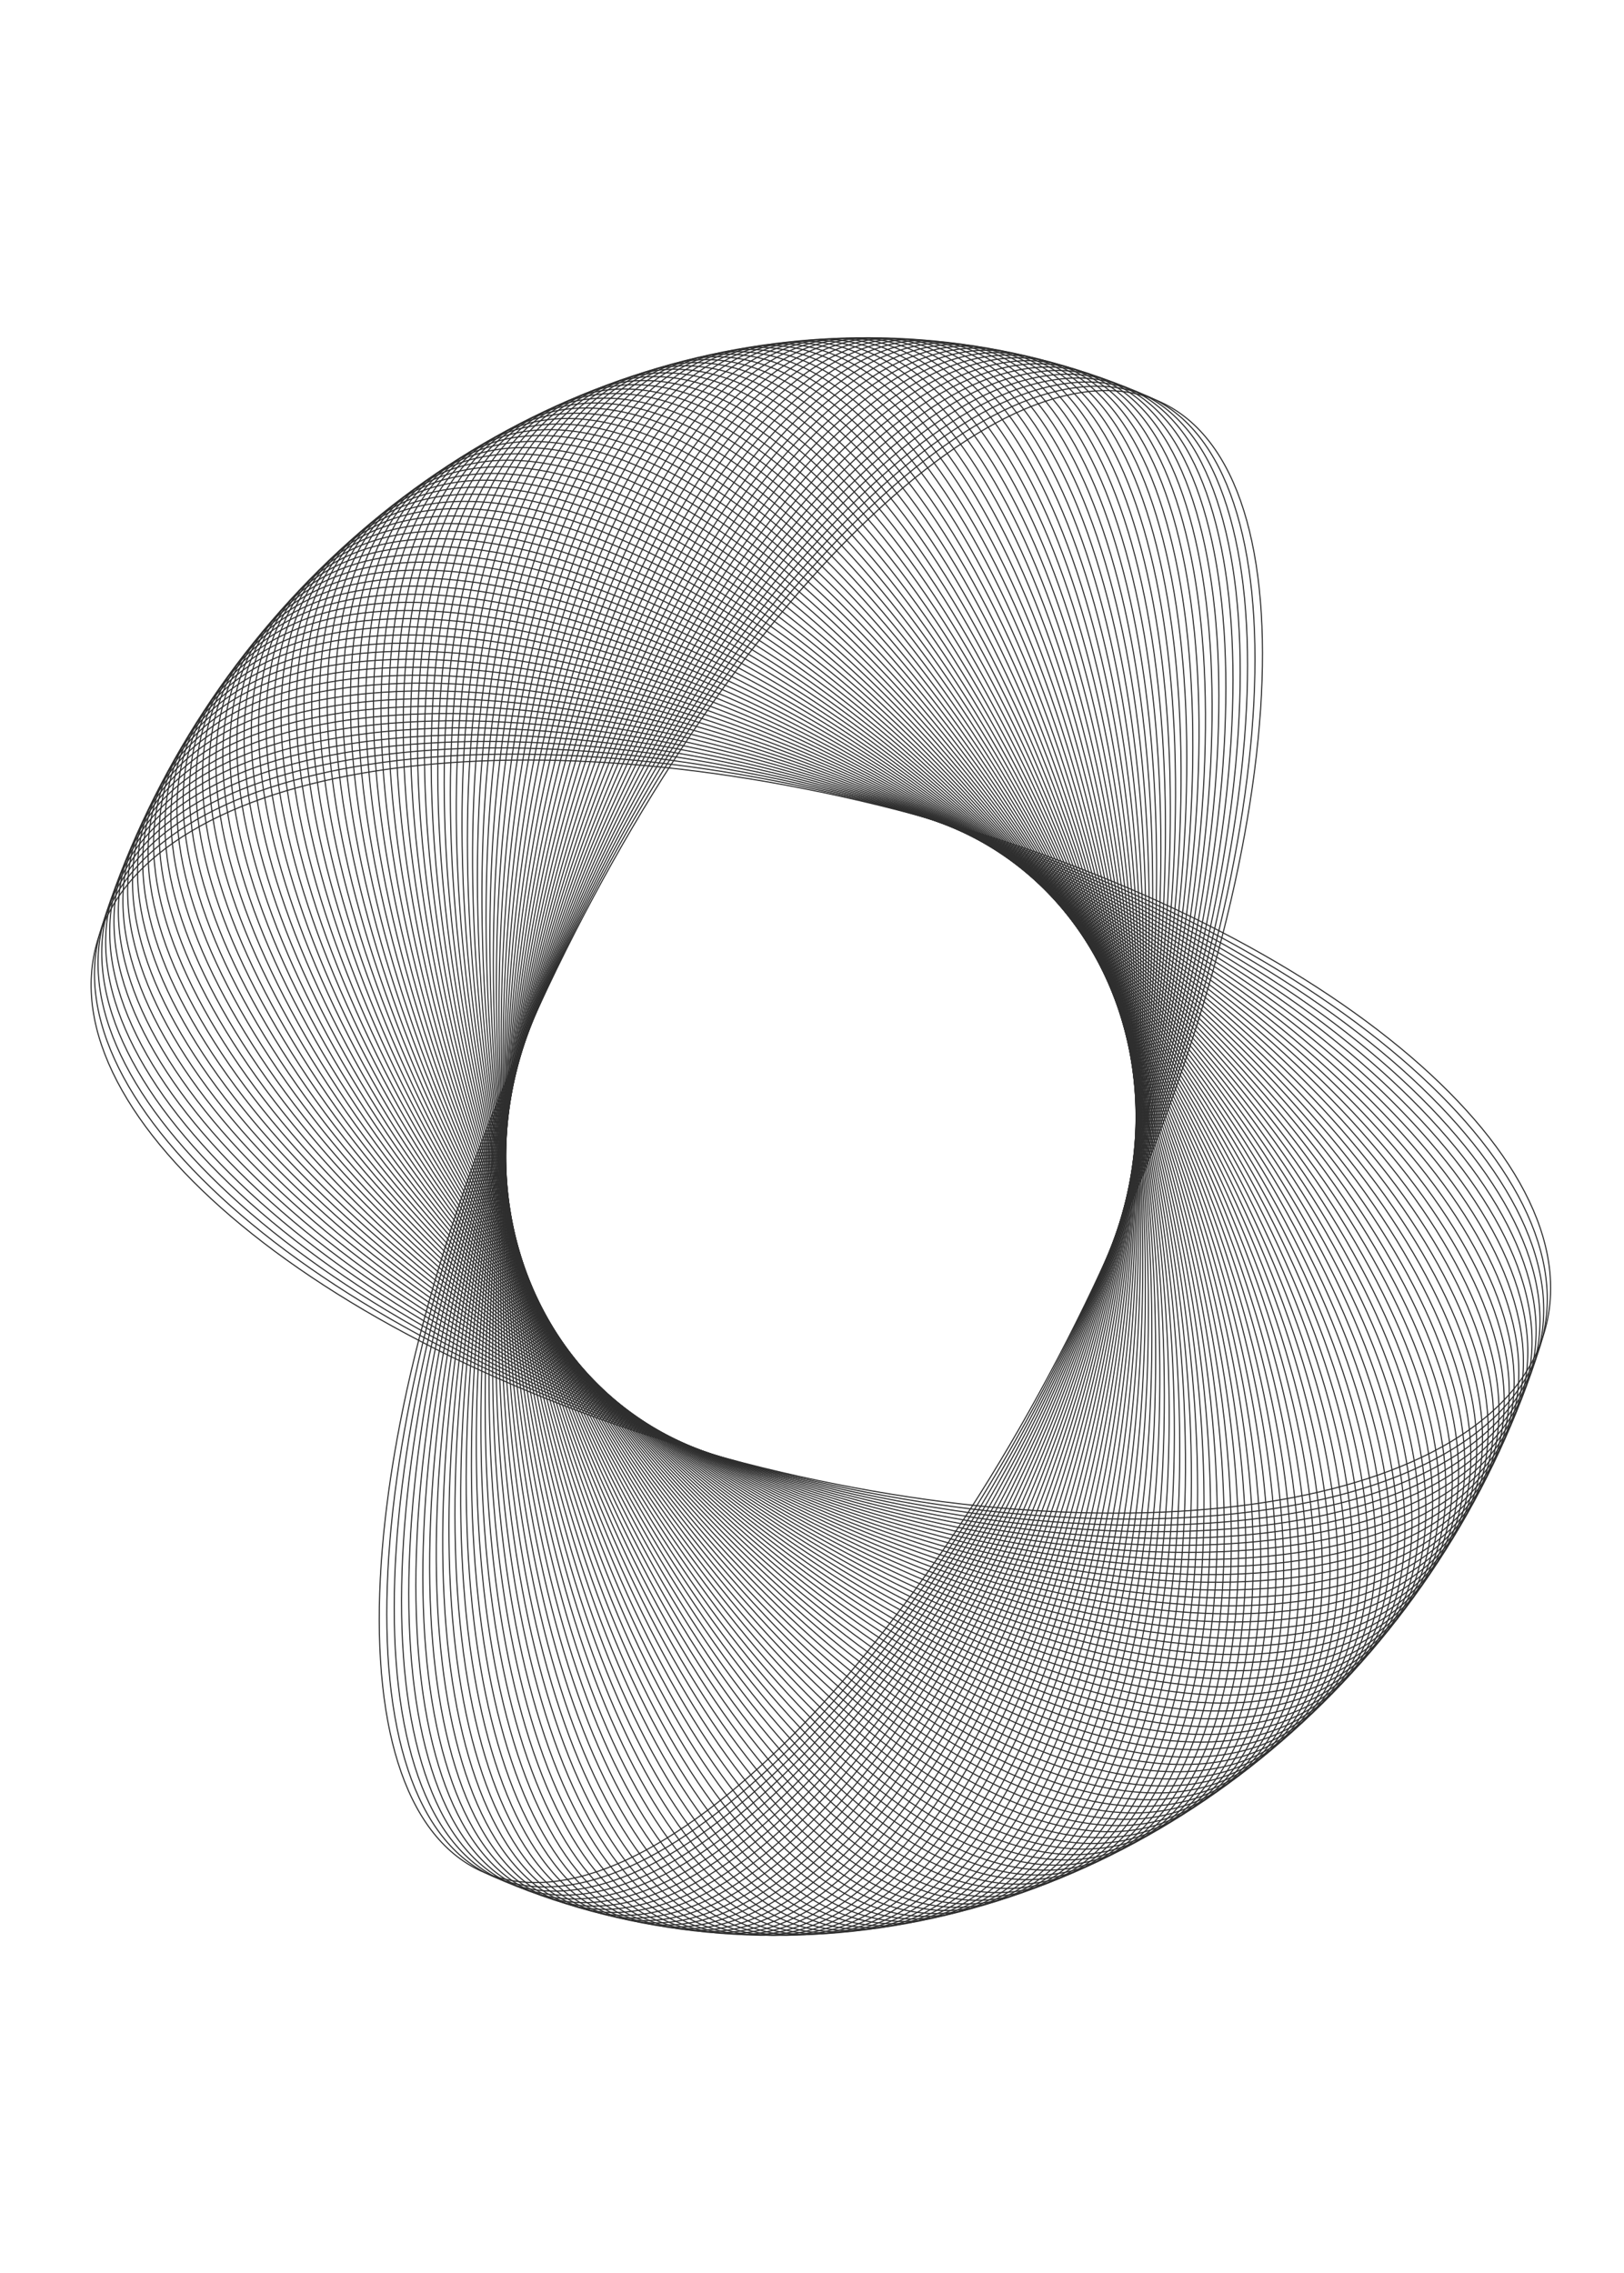 <svg width="1440" height="2015" viewBox="0 0 1440 2015" fill="none" xmlns="http://www.w3.org/2000/svg">
<path d="M812.469 722.377C989.684 770.303 1140.62 845.644 1241.38 928.69C1291.77 970.213 1329.59 1013.65 1351.9 1056.53C1374.21 1099.4 1380.98 1141.7 1369.33 1180.97C1357.67 1220.25 1328.67 1252.87 1286.13 1278.21C1243.58 1303.55 1187.51 1321.59 1121.8 1331.72C990.385 1351.97 820.488 1340.55 643.273 1292.62C466.058 1244.7 315.125 1169.36 214.357 1086.31C163.973 1044.79 126.148 1001.35 103.841 958.475C81.536 915.599 74.759 873.306 86.413 834.027C98.067 794.748 127.071 762.132 169.615 736.794C212.163 711.454 268.229 693.411 333.938 683.283C465.357 663.029 635.254 674.452 812.469 722.377Z" stroke="#2E2E2E"/>
<path d="M817.106 723.678C993.312 774.906 1142.81 853.091 1242.08 938.065C1291.71 980.552 1328.77 1024.72 1350.34 1068.05C1371.9 1111.37 1377.97 1153.83 1365.68 1192.93C1353.38 1232.03 1323.87 1264.14 1280.96 1288.72C1238.04 1313.3 1181.74 1330.33 1115.94 1339.25C984.346 1357.11 814.842 1342.55 638.636 1291.32C462.43 1240.1 312.931 1161.91 213.664 1076.94C164.03 1034.45 126.972 990.28 105.405 946.952C83.839 903.628 77.773 861.173 90.066 822.073C102.359 782.973 131.87 750.861 174.784 726.283C217.702 701.703 274 684.675 339.799 675.747C471.396 657.892 640.9 672.45 817.106 723.678Z" stroke="#2E2E2E"/>
<path d="M821.716 725.065C996.859 779.58 1144.88 860.585 1242.62 947.461C1340.39 1034.37 1387.69 1127.01 1361.83 1204.83C1335.97 1282.65 1241.75 1331.23 1109.96 1346.69C978.228 1362.14 809.17 1344.45 634.027 1289.94C458.884 1235.42 310.863 1154.42 213.127 1067.54C115.353 980.63 68.056 887.994 93.913 810.174C119.77 732.355 213.991 683.768 345.779 668.311C477.514 652.86 646.572 670.55 821.716 725.065Z" stroke="#2E2E2E"/>
<path d="M826.297 726.538C1000.32 784.324 1146.82 868.124 1243 956.875C1339.21 1045.66 1384.91 1139.25 1357.79 1216.66C1330.67 1294.08 1235.75 1340.98 1103.87 1354.02C972.034 1367.06 803.473 1346.25 629.446 1288.46C455.419 1230.68 308.922 1146.88 212.747 1058.13C116.535 969.339 70.834 875.751 97.953 798.337C125.073 720.923 219.988 674.025 351.874 660.979C483.708 647.938 652.27 668.753 826.297 726.538Z" stroke="#2E2E2E"/>
<path d="M830.847 728.097C1003.71 789.136 1148.63 875.705 1243.22 966.306C1337.84 1056.94 1381.93 1151.45 1353.56 1228.44C1325.18 1305.42 1229.6 1350.62 1097.66 1361.25C965.765 1371.88 797.752 1347.94 624.894 1286.9C452.037 1225.87 307.108 1139.3 212.524 1048.7C117.902 958.06 73.812 863.547 102.185 786.563C130.558 709.578 226.139 664.385 358.084 653.753C489.977 643.125 657.99 667.059 830.847 728.097Z" stroke="#2E2E2E"/>
<path d="M835.367 729.741C1007 794.014 1150.32 883.327 1243.28 975.748C1336.29 1068.21 1378.75 1163.61 1349.13 1240.15C1319.52 1316.68 1223.3 1360.15 1091.34 1368.37C959.425 1376.58 792.011 1349.53 620.375 1285.26C448.739 1220.99 305.423 1131.67 212.458 1039.25C119.456 946.796 76.989 851.387 106.608 774.855C136.226 698.323 232.444 654.848 364.407 646.633C496.318 638.422 663.731 665.468 835.367 729.741Z" stroke="#2E2E2E"/>
<path d="M839.854 731.469C1010.22 798.957 1151.88 890.986 1243.19 985.199C1334.55 1079.45 1375.38 1175.73 1344.52 1251.78C1313.67 1327.84 1216.84 1369.58 1084.9 1375.38C953.013 1381.17 786.25 1351.02 615.888 1283.53C445.526 1216.04 303.867 1124.01 212.549 1029.8C121.196 935.55 80.365 839.274 111.22 763.219C142.075 687.163 238.899 645.419 370.84 639.624C502.729 633.832 669.492 663.982 839.854 731.469Z" stroke="#2E2E2E"/>
<path d="M844.307 733.282C1013.34 803.963 1153.3 898.68 1242.95 994.658C1332.62 1090.67 1371.81 1187.79 1339.72 1263.34C1307.64 1338.9 1210.24 1378.9 1078.36 1382.27C946.533 1385.64 780.471 1352.4 611.435 1281.72C442.399 1211.04 302.439 1116.32 212.797 1020.34C123.119 924.326 83.937 827.213 116.019 751.657C148.101 676.1 245.503 636.099 377.382 632.727C509.209 629.355 675.271 662.6 844.307 733.282Z" stroke="#2E2E2E"/>
<path d="M848.724 735.178C1016.38 809.032 1154.6 906.408 1242.54 1004.12C1330.52 1101.87 1368.04 1199.79 1334.74 1274.83C1301.44 1349.86 1203.49 1388.11 1071.71 1389.06C939.987 1390.01 774.677 1353.68 607.018 1279.82C439.36 1205.97 301.142 1108.59 213.202 1010.88C125.227 913.127 87.706 815.207 121.005 740.173C154.304 665.139 252.254 626.894 384.031 625.944C515.756 624.995 681.066 661.324 848.724 735.178Z" stroke="#2E2E2E"/>
<path d="M853.105 737.157C1019.33 814.162 1155.77 914.168 1241.98 1013.59C1328.22 1113.04 1364.07 1211.74 1329.57 1286.23C1295.06 1360.72 1196.59 1397.2 1064.96 1395.72C933.376 1394.25 768.868 1354.85 602.638 1277.84C436.408 1200.84 299.974 1100.83 213.763 1001.41C127.519 901.958 91.67 803.259 126.176 728.771C160.682 654.282 259.15 617.805 390.784 619.278C522.367 620.751 686.875 660.153 853.105 737.157Z" stroke="#2E2E2E"/>
<path d="M857.447 739.219C1022.2 819.35 1156.81 921.955 1241.26 1023.05C1325.75 1124.18 1359.92 1223.63 1324.21 1297.55C1288.51 1371.47 1189.55 1406.17 1058.1 1402.27C926.702 1398.38 763.046 1355.91 598.295 1275.78C433.544 1195.65 298.936 1093.05 214.481 991.952C129.993 890.82 95.827 791.374 131.53 717.453C167.232 643.533 266.188 608.834 397.64 612.73C529.04 616.624 692.696 659.088 857.447 739.219Z" stroke="#2E2E2E"/>
<path d="M861.75 741.362C1024.97 824.595 1157.71 929.768 1240.39 1032.51C1323.09 1135.28 1355.57 1235.45 1318.68 1308.78C1281.79 1382.11 1182.38 1415.02 1051.15 1408.7C919.968 1402.38 757.214 1356.87 593.993 1273.64C430.771 1190.4 298.029 1085.23 215.356 982.494C132.65 879.717 100.177 779.554 137.065 706.224C173.953 632.894 273.367 599.984 404.597 606.302C535.775 612.616 698.529 658.129 861.75 741.362Z" stroke="#2E2E2E"/>
<path d="M866.012 743.586C1027.65 829.896 1158.49 937.605 1239.36 1041.95C1320.26 1146.35 1351.02 1247.2 1312.96 1319.91C1274.9 1392.63 1175.06 1423.74 1044.09 1415C913.175 1406.27 751.373 1357.72 589.731 1271.41C428.088 1185.1 297.253 1077.39 216.386 973.044C135.487 868.654 104.719 767.803 142.781 695.086C180.844 622.369 280.685 591.259 411.652 599.996C542.567 608.729 704.37 657.276 866.012 743.586Z" stroke="#2E2E2E"/>
<path d="M870.232 745.89C1030.25 835.251 1159.13 945.464 1238.17 1051.39C1317.24 1157.37 1346.29 1258.87 1307.07 1330.95C1267.84 1403.04 1167.6 1432.34 1036.94 1421.18C906.326 1410.04 745.525 1358.47 585.511 1269.11C425.497 1179.75 296.609 1069.53 217.573 963.604C138.506 857.632 109.45 756.125 148.675 684.043C187.9 611.962 288.139 582.66 418.803 593.814C549.417 604.963 710.218 656.53 870.232 745.89Z" stroke="#2E2E2E"/>
<path d="M874.409 748.276C1032.75 840.66 1159.65 953.342 1236.83 1060.82C1314.04 1168.34 1341.37 1270.47 1301 1341.9C1260.62 1413.32 1160.02 1440.81 1029.69 1427.24C899.423 1413.68 739.671 1359.11 581.334 1266.72C422.997 1174.34 296.095 1061.66 218.914 954.179C141.703 846.657 114.369 744.525 154.745 673.1C195.121 601.676 295.726 574.191 426.048 587.759C556.32 601.321 716.071 655.891 874.409 748.276Z" stroke="#2E2E2E"/>
<path d="M878.541 750.739C1035.15 846.119 1160.03 961.236 1235.33 1070.23C1310.66 1179.27 1336.27 1282 1294.75 1352.74C1253.24 1423.49 1152.3 1449.15 1022.36 1433.17C892.467 1417.2 733.814 1359.64 577.202 1264.26C420.59 1168.88 295.713 1053.76 220.411 944.769C145.079 835.731 119.476 733.005 160.99 662.259C202.504 591.513 303.445 565.855 433.386 581.831C563.276 597.802 721.929 655.36 878.541 750.739Z" stroke="#2E2E2E"/>
<path d="M882.627 753.281C1037.47 851.627 1160.28 969.144 1233.68 1079.62C1307.11 1190.14 1330.98 1293.43 1288.34 1363.48C1245.7 1433.52 1144.45 1457.35 1014.93 1438.97C885.461 1420.59 727.955 1360.06 573.116 1261.72C418.277 1163.37 295.463 1045.86 222.063 935.378C148.633 824.856 124.767 721.567 167.407 651.522C210.047 581.477 311.293 557.652 440.813 576.033C570.281 594.407 727.788 654.935 882.627 753.281Z" stroke="#2E2E2E"/>
<path d="M886.665 755.9C1039.68 857.182 1160.4 977.064 1231.87 1088.99C1267.61 1144.96 1291.03 1198.91 1300.03 1247.54C1309.03 1296.17 1303.62 1339.45 1281.75 1374.11C1259.87 1408.77 1223.56 1431.59 1176.57 1443.16C1129.58 1454.72 1071.92 1455.02 1007.42 1444.63C878.407 1423.86 722.096 1360.38 569.077 1259.1C416.058 1157.82 295.344 1037.94 223.868 926.009C188.129 870.045 164.713 816.09 155.71 767.458C146.708 718.83 152.12 675.554 173.995 640.894C195.871 606.233 232.179 583.407 279.171 571.841C326.167 560.275 383.823 559.981 448.327 570.367C577.335 591.139 733.647 654.618 886.665 755.9Z" stroke="#2E2E2E"/>
<path d="M890.656 758.596C1041.81 862.783 1160.39 984.993 1229.92 1098.33C1264.68 1155.01 1287.17 1209.44 1295.36 1258.28C1303.54 1307.12 1297.42 1350.33 1274.99 1384.62C1252.57 1418.91 1215.92 1441.09 1168.79 1451.8C1121.66 1462.51 1064.07 1461.75 999.816 1450.17C871.308 1427 716.239 1360.59 565.087 1256.4C413.935 1152.22 295.358 1030.01 225.827 916.665C191.061 859.993 168.57 805.559 160.386 756.718C152.202 707.881 158.327 664.666 180.752 630.377C203.178 596.087 239.821 573.908 286.949 563.197C334.081 552.485 391.672 553.251 455.927 564.833C584.435 587.997 739.504 654.408 890.656 758.596Z" stroke="#2E2E2E"/>
<path d="M894.597 761.367C1043.84 868.429 1160.24 992.929 1227.8 1107.65C1261.59 1165.01 1283.15 1219.91 1290.51 1268.95C1297.87 1317.98 1291.04 1361.12 1268.07 1395.02C1245.1 1428.93 1208.13 1450.46 1160.88 1460.31C1113.63 1470.16 1056.12 1468.34 992.134 1455.57C864.165 1430.02 710.386 1360.69 561.146 1253.63C411.906 1146.57 295.503 1022.07 227.939 907.348C194.157 849.986 172.597 795.089 165.234 746.054C157.872 697.023 164.708 653.882 187.676 619.975C210.644 586.068 247.612 564.543 294.862 554.689C342.115 544.835 399.624 546.66 463.609 559.434C591.578 584.983 745.358 654.306 894.597 761.367Z" stroke="#2E2E2E"/>
<path d="M898.487 764.214C1045.77 874.117 1159.96 1000.87 1225.54 1116.94C1258.33 1174.97 1278.95 1230.32 1285.49 1279.53C1292.03 1328.74 1284.48 1371.79 1260.98 1405.31C1237.47 1438.82 1200.19 1459.69 1152.84 1468.68C1105.48 1477.68 1048.07 1474.79 984.371 1460.83C856.98 1432.9 704.537 1360.69 557.255 1250.79C409.974 1140.88 295.779 1014.13 230.203 898.063C197.414 840.028 176.793 784.685 170.254 735.471C163.715 686.26 171.259 643.207 194.763 609.692C218.267 576.177 255.548 555.313 302.905 546.319C350.266 537.325 407.675 540.21 471.372 554.173C598.762 582.098 751.205 654.312 898.487 764.214Z" stroke="#2E2E2E"/>
<path d="M902.325 767.134C1047.6 879.844 1159.56 1008.81 1223.12 1126.19C1254.91 1184.88 1274.59 1240.65 1280.3 1290.03C1286.01 1339.41 1277.76 1382.36 1253.73 1415.47C1229.7 1448.58 1192.11 1468.78 1144.66 1476.91C1097.21 1485.04 1039.92 1481.1 976.53 1465.95C849.756 1435.66 698.696 1360.57 553.418 1247.86C408.14 1135.15 296.188 1006.19 232.619 888.809C200.834 830.119 181.157 774.348 175.444 724.969C169.731 675.594 177.982 632.641 202.014 599.528C226.047 566.416 263.63 546.219 311.079 538.088C358.532 529.957 415.825 533.901 479.213 549.048C605.987 579.341 757.047 654.424 902.325 767.134Z" stroke="#2E2E2E"/>
<path d="M906.11 770.129C1049.34 885.612 1159.02 1016.75 1220.56 1135.41C1251.33 1194.73 1270.06 1250.92 1274.94 1300.45C1279.83 1349.97 1270.87 1392.81 1246.32 1425.51C1221.76 1458.21 1183.89 1477.73 1136.36 1485C1088.83 1492.26 1031.67 1487.26 968.613 1470.94C842.495 1438.28 692.864 1360.35 549.633 1244.87C406.402 1129.39 296.728 998.246 235.186 879.593C204.414 820.265 185.688 764.082 180.802 714.554C175.916 665.03 184.871 622.19 209.425 589.49C233.978 556.79 271.851 537.267 319.379 530.002C366.911 522.737 424.069 527.738 487.129 544.064C613.248 576.717 762.879 654.646 906.11 770.129Z" stroke="#2E2E2E"/>
<path d="M909.841 773.195C1050.98 891.417 1158.34 1024.69 1217.84 1144.58C1247.59 1204.53 1265.36 1261.11 1269.42 1310.77C1273.47 1360.43 1263.82 1403.14 1238.75 1435.42C1213.68 1467.7 1175.53 1486.54 1127.94 1492.94C1080.34 1499.34 1023.34 1493.28 960.624 1475.78C835.199 1440.78 687.042 1360.03 545.902 1241.8C404.762 1123.58 297.399 990.306 237.903 870.415C208.154 810.468 190.383 753.89 186.326 704.228C182.27 654.569 191.926 611.856 216.993 579.579C242.061 547.302 280.213 528.458 327.804 522.06C375.399 515.663 432.406 521.72 495.119 539.221C620.544 574.222 768.701 654.974 909.841 773.195Z" stroke="#2E2E2E"/>
<path d="M913.516 776.333C1052.52 897.256 1157.54 1032.63 1214.97 1153.72C1243.69 1214.27 1260.5 1271.22 1263.73 1321.01C1266.95 1370.78 1256.6 1413.36 1231.03 1445.2C1205.45 1477.05 1167.03 1495.21 1119.39 1500.73C1071.75 1506.26 1014.91 1499.15 952.563 1480.48C827.87 1443.14 681.233 1359.59 542.227 1238.67C403.221 1117.74 298.201 982.372 240.769 861.279C212.052 800.731 195.243 743.776 192.016 693.994C188.789 644.216 199.144 601.643 224.717 569.798C250.291 537.954 288.71 519.794 336.351 514.267C383.995 508.739 440.833 515.85 503.18 534.52C627.873 571.86 774.51 655.409 913.516 776.333Z" stroke="#2E2E2E"/>
<path d="M917.134 779.541C1053.96 903.13 1156.61 1040.55 1211.96 1162.81C1239.64 1223.94 1255.48 1281.26 1257.87 1331.14C1260.27 1381.03 1249.22 1423.45 1223.15 1454.85C1197.08 1486.25 1158.4 1503.72 1110.73 1508.38C1063.05 1513.03 1006.4 1504.87 944.433 1485.04C820.511 1445.37 675.438 1359.05 538.608 1235.46C401.778 1111.87 299.134 974.446 243.783 852.187C216.107 791.057 200.264 733.741 197.869 683.856C195.473 633.974 206.522 591.553 232.594 560.151C258.666 528.748 297.341 511.279 345.016 506.623C392.695 501.967 449.347 510.13 511.309 529.964C635.232 569.631 780.304 655.952 917.134 779.541Z" stroke="#2E2E2E"/>
<path d="M920.695 782.819C1055.31 909.035 1155.54 1048.47 1208.8 1171.86C1235.42 1233.55 1250.3 1291.21 1251.86 1341.18C1253.42 1391.15 1241.68 1433.41 1215.12 1464.36C1188.56 1495.31 1149.64 1512.08 1101.94 1515.87C1054.24 1519.65 997.797 1510.44 936.238 1489.45C813.123 1447.47 669.659 1358.4 535.047 1232.18C400.435 1105.97 300.198 966.529 246.944 843.143C220.318 781.45 205.447 723.791 203.883 673.817C202.319 623.846 214.06 581.591 240.622 550.64C267.185 519.689 306.103 502.916 353.798 499.133C401.498 495.349 457.946 504.561 519.504 525.553C642.619 567.535 786.083 656.602 920.695 782.819Z" stroke="#2E2E2E"/>
<path d="M924.198 786.164C1056.55 914.97 1154.35 1056.37 1205.49 1180.85C1231.06 1243.09 1244.95 1301.07 1245.69 1351.12C1246.42 1401.17 1233.99 1443.24 1206.94 1473.73C1179.9 1504.22 1140.75 1520.29 1093.05 1523.2C1045.34 1526.11 989.116 1515.85 927.98 1493.71C805.711 1449.43 663.898 1357.64 531.545 1228.83C399.192 1100.03 301.392 958.625 250.253 834.148C224.683 771.909 210.789 713.925 210.057 663.878C209.326 613.834 221.755 571.757 248.799 541.267C275.844 510.778 314.994 494.705 362.695 491.796C410.4 488.886 466.627 499.145 527.763 521.288C650.032 565.573 791.845 657.358 924.198 786.164Z" stroke="#2E2E2E"/>
<path d="M927.64 789.578C1057.69 920.934 1153.03 1064.26 1202.04 1189.79C1226.54 1252.56 1239.46 1310.85 1239.35 1360.95C1239.25 1411.06 1226.14 1452.94 1198.62 1482.96C1171.1 1512.98 1131.73 1528.35 1084.04 1530.38C1036.34 1532.42 980.355 1521.11 919.661 1497.83C798.274 1451.25 658.157 1356.78 528.103 1225.42C398.049 1094.07 302.716 950.736 253.707 825.207C229.202 762.442 216.288 704.151 216.389 654.045C216.49 603.942 229.603 562.056 257.122 532.037C284.64 502.018 324.01 486.652 371.703 484.617C419.399 482.582 475.388 493.885 536.082 517.172C657.469 563.745 797.586 658.222 927.64 789.578Z" stroke="#2E2E2E"/>
<path d="M931.021 793.058C1058.74 926.924 1151.57 1072.14 1198.44 1198.68C1221.87 1261.95 1233.8 1320.53 1232.87 1370.68C1231.93 1420.83 1218.14 1462.51 1190.15 1492.05C1162.17 1521.59 1122.59 1536.24 1074.92 1537.4C1027.25 1538.56 971.517 1526.22 911.283 1501.8C790.815 1452.95 652.436 1355.81 524.721 1221.94C397.006 1088.08 304.17 942.864 257.305 816.322C233.873 753.05 221.942 694.468 222.876 644.319C223.81 594.174 237.603 552.492 265.587 522.953C293.571 493.413 333.149 478.757 380.818 477.598C428.491 476.439 484.225 488.781 544.46 513.206C664.927 562.054 803.306 659.192 931.021 793.058Z" stroke="#2E2E2E"/>
<path d="M934.341 796.603C1059.68 932.938 1149.99 1079.99 1194.7 1207.51C1217.05 1271.27 1227.99 1330.12 1226.23 1380.3C1224.46 1430.47 1209.99 1471.93 1181.55 1500.99C1153.11 1530.04 1113.33 1543.98 1065.7 1544.26C1018.07 1544.54 962.606 1531.17 902.849 1505.61C783.338 1454.5 646.739 1354.73 521.402 1218.4C396.065 1082.06 305.752 935.012 261.047 807.493C238.694 743.734 227.752 684.88 229.518 634.704C231.283 584.53 245.753 543.065 274.194 514.014C302.635 484.964 342.409 471.022 390.04 470.739C437.675 470.456 493.137 483.834 552.894 509.389C672.405 560.497 809.004 660.268 934.341 796.603Z" stroke="#2E2E2E"/>
<path d="M937.597 800.212C1060.52 938.975 1148.28 1087.82 1190.81 1216.27C1212.08 1280.5 1222.03 1339.61 1219.43 1389.8C1216.83 1439.98 1201.69 1481.22 1172.8 1509.77C1143.91 1538.33 1103.96 1551.55 1056.38 1550.96C1008.8 1550.36 953.622 1535.95 894.362 1509.28C775.843 1455.92 641.067 1353.55 518.145 1214.79C395.224 1076.02 307.464 927.181 264.931 798.727C243.665 734.498 233.713 675.391 236.311 625.202C238.908 575.016 254.05 533.78 282.939 505.227C311.828 476.674 351.786 463.451 399.364 464.044C446.947 464.637 502.12 479.048 561.381 505.724C679.9 559.076 814.676 661.449 937.597 800.212Z" stroke="#2E2E2E"/>
<path d="M940.79 803.885C1061.26 945.033 1146.44 1095.62 1186.79 1224.98C1206.96 1289.65 1215.92 1349 1212.49 1399.18C1209.06 1449.37 1193.25 1490.36 1163.92 1518.41C1134.59 1546.45 1094.47 1558.95 1046.95 1557.49C999.438 1556.02 944.57 1540.58 885.824 1512.79C768.334 1457.21 635.42 1352.26 514.952 1211.12C394.485 1069.97 309.303 919.376 268.956 790.023C248.782 725.346 239.825 666.003 243.254 615.817C246.682 565.634 262.491 524.64 291.82 496.593C321.148 468.546 361.277 456.046 408.789 457.515C456.304 458.983 511.172 474.422 569.918 502.212C687.408 557.792 820.322 662.737 940.79 803.885Z" stroke="#2E2E2E"/>
<path d="M943.918 807.619C1061.9 951.11 1144.47 1103.4 1182.62 1233.61C1201.7 1298.72 1209.66 1358.28 1205.4 1408.45C1201.14 1458.61 1184.67 1499.35 1154.91 1526.89C1125.15 1554.42 1084.86 1566.19 1037.43 1563.85C989.998 1561.5 935.452 1545.04 877.239 1516.15C760.813 1458.35 629.803 1350.87 511.825 1207.38C393.847 1063.89 311.27 911.597 273.121 781.386C254.046 716.28 246.086 656.718 250.345 606.55C254.603 556.385 271.074 515.646 300.833 488.113C330.592 460.581 370.88 448.809 418.311 451.153C465.745 453.496 520.29 469.958 578.504 498.854C694.93 556.645 825.94 664.128 943.918 807.619Z" stroke="#2E2E2E"/>
<path d="M946.98 811.414C1062.43 957.204 1142.38 1111.15 1178.32 1242.18C1196.29 1307.7 1203.25 1367.46 1198.16 1417.59C1193.08 1467.72 1175.95 1508.2 1145.77 1535.21C1115.59 1562.22 1075.15 1573.26 1027.82 1570.04C980.478 1566.82 926.271 1549.34 868.608 1519.35C753.282 1459.36 624.215 1349.37 508.763 1203.58C393.311 1057.79 313.364 903.847 277.425 772.817C259.455 707.302 252.494 647.541 257.581 597.406C262.668 547.275 279.796 506.802 309.976 479.793C340.157 452.783 380.592 441.742 427.927 444.96C475.265 448.178 529.472 465.658 587.135 495.651C702.461 555.635 831.528 665.625 946.98 811.414Z" stroke="#2E2E2E"/>
<path d="M949.975 815.27C1062.87 963.314 1140.16 1118.87 1173.88 1250.68C1190.74 1316.58 1196.7 1376.53 1190.78 1426.61C1184.87 1476.7 1167.09 1516.89 1136.5 1543.37C1105.9 1569.84 1065.33 1580.15 1018.11 1576.06C970.881 1571.97 917.03 1553.48 859.934 1522.4C745.743 1460.24 618.658 1347.77 505.767 1199.73C392.877 1051.69 315.584 896.129 281.865 764.321C265.005 698.417 259.046 638.474 264.96 588.388C270.874 538.305 288.654 498.111 319.247 471.633C349.84 445.155 390.409 434.847 437.634 438.939C484.862 443.031 538.713 461.524 595.809 492.604C710 554.764 837.085 667.226 949.975 815.27Z" stroke="#2E2E2E"/>
<path d="M952.903 819.184C1063.2 969.437 1137.81 1126.56 1169.3 1259.1C1185.04 1325.38 1190 1385.48 1183.26 1435.5C1176.52 1485.52 1158.1 1525.43 1127.1 1551.36C1096.1 1577.3 1055.41 1586.87 1008.31 1581.91C961.21 1576.94 907.73 1557.44 851.219 1525.29C738.198 1460.97 613.134 1346.07 502.839 1195.82C392.544 1045.56 317.929 888.445 286.441 755.899C270.697 689.625 265.741 629.519 272.48 579.496C279.219 529.478 297.646 489.575 328.642 463.637C359.638 437.698 400.329 428.127 447.429 433.092C494.532 438.056 548.012 457.556 604.523 489.714C717.544 554.03 842.608 668.931 952.903 819.184Z" stroke="#2E2E2E"/>
<path d="M955.762 823.155C1063.43 975.571 1135.34 1134.2 1164.59 1267.45C1179.21 1334.07 1183.17 1394.32 1175.6 1444.26C1168.04 1494.2 1148.97 1533.8 1117.58 1559.19C1086.19 1584.59 1045.39 1593.42 998.432 1587.58C951.468 1581.75 898.376 1561.25 842.467 1528.02C730.651 1461.57 607.647 1344.26 499.981 1191.84C392.315 1039.43 320.4 880.797 291.153 747.552C276.529 680.929 272.577 620.678 280.14 570.735C287.702 520.795 306.77 481.196 338.159 455.805C369.548 430.414 410.35 421.583 457.311 427.418C504.275 433.253 557.366 453.754 613.275 486.981C725.092 553.434 848.096 670.738 955.762 823.155Z" stroke="#2E2E2E"/>
<path d="M958.552 827.182C1063.56 981.716 1132.75 1141.81 1159.75 1275.71C1173.25 1342.67 1176.19 1403.04 1167.81 1452.89C1159.42 1502.74 1139.72 1542.02 1107.95 1566.86C1076.18 1591.69 1035.28 1599.78 988.469 1593.08C941.658 1586.37 888.971 1564.88 833.681 1530.59C723.102 1462.02 602.195 1342.35 497.191 1187.82C392.187 1033.28 322.995 873.187 295.997 739.285C282.498 672.333 279.552 611.955 287.936 562.107C296.319 512.261 316.021 472.978 347.794 448.142C379.567 423.306 420.467 415.217 467.274 421.921C514.085 428.626 566.772 450.122 622.062 484.407C732.64 552.976 853.548 672.648 958.552 827.182Z" stroke="#2E2E2E"/>
<path d="M961.271 831.264C1063.58 987.868 1130.03 1149.38 1154.77 1283.9C1167.14 1351.16 1169.08 1411.65 1159.88 1461.39C1150.68 1511.12 1130.34 1550.08 1098.2 1574.35C1066.05 1598.62 1025.07 1605.97 978.426 1598.4C931.782 1590.82 879.516 1568.34 824.862 1533.01C715.555 1462.34 596.782 1340.34 494.472 1183.74C392.162 1027.13 325.713 865.619 300.972 731.1C288.602 663.84 286.663 603.354 295.865 553.615C305.067 503.879 325.399 464.923 357.546 440.65C389.693 416.376 430.677 409.033 477.317 416.604C523.96 424.175 576.227 446.66 630.881 481.992C740.187 552.657 858.961 674.66 961.271 831.264Z" stroke="#2E2E2E"/>
<path d="M963.919 835.4C1063.5 994.026 1127.19 1156.91 1149.66 1292C1160.9 1359.55 1161.83 1420.13 1151.82 1469.74C1141.8 1519.35 1120.84 1557.97 1088.33 1581.67C1055.82 1605.37 1014.76 1611.97 968.306 1603.53C921.845 1595.1 870.015 1571.63 816.013 1535.26C708.012 1462.52 591.408 1338.23 491.824 1179.6C392.239 1020.97 328.554 858.094 306.078 722.999C294.84 655.451 293.909 594.875 303.927 545.26C313.944 495.649 334.898 457.033 367.41 433.33C399.921 409.626 440.978 403.03 487.436 411.465C533.898 419.902 585.728 443.368 639.729 479.738C747.731 552.476 864.334 676.774 963.919 835.4Z" stroke="#2E2E2E"/>
<path d="M966.496 839.588C1063.32 1000.19 1124.23 1164.39 1144.43 1300.01C1154.53 1367.83 1154.46 1428.48 1143.63 1477.95C1132.8 1527.42 1111.23 1565.69 1078.36 1588.81C1045.49 1611.94 1004.38 1617.79 958.114 1608.49C911.849 1599.19 860.471 1574.75 807.138 1537.36C700.475 1462.57 586.077 1336.01 489.248 1175.41C392.419 1014.81 331.516 850.613 311.313 714.984C301.211 647.169 301.288 586.521 312.118 537.046C322.947 487.575 344.518 449.31 377.384 426.184C410.25 403.057 451.367 397.21 497.629 406.508C543.895 415.807 595.273 440.247 648.605 477.643C755.268 552.433 869.666 678.987 966.496 839.588Z" stroke="#2E2E2E"/>
<path d="M968.999 843.827C1063.04 1006.35 1121.14 1171.82 1139.07 1307.94C1148.03 1376 1146.95 1436.7 1135.31 1486.02C1123.67 1535.34 1101.49 1573.24 1068.28 1595.78C1035.07 1618.33 993.904 1623.42 947.852 1613.26C901.796 1603.11 850.886 1577.7 798.239 1539.29C692.946 1462.47 580.788 1333.7 486.744 1171.17C392.7 1008.65 334.599 843.182 316.674 707.059C307.711 638.997 308.796 578.296 320.435 528.977C332.073 479.66 354.254 441.758 387.465 419.216C420.675 396.674 461.839 391.578 507.891 401.735C553.947 411.893 604.857 437.3 657.504 475.711C762.797 552.53 874.955 681.302 968.999 843.827Z" stroke="#2E2E2E"/>
<path d="M971.429 848.116C1062.66 1012.52 1117.94 1179.2 1133.58 1315.77C1141.4 1384.06 1139.31 1444.8 1126.87 1493.95C1114.42 1543.09 1091.64 1580.62 1058.09 1602.57C1024.55 1624.52 983.351 1628.87 937.522 1617.85C891.691 1606.84 841.263 1580.47 789.318 1541.06C685.428 1462.23 575.545 1331.28 484.314 1166.88C393.083 1002.48 337.802 835.799 322.16 699.225C314.339 630.937 316.431 570.202 328.876 521.052C341.32 471.905 364.105 434.378 397.649 412.427C431.193 390.475 472.392 386.132 518.221 397.145C564.052 408.159 614.48 434.526 666.425 473.94C770.315 552.765 880.198 683.715 971.429 848.116Z" stroke="#2E2E2E"/>
<path d="M973.785 852.454C1062.17 1018.68 1114.62 1186.53 1127.97 1323.51C1134.65 1392.01 1131.55 1452.76 1118.3 1501.72C1105.06 1550.68 1081.68 1587.83 1047.81 1609.18C1013.94 1630.53 972.72 1634.12 927.129 1622.26C881.536 1610.39 831.607 1583.07 780.378 1542.67C677.923 1461.86 570.348 1328.77 481.958 1162.54C393.569 996.318 341.124 828.47 327.771 691.485C321.094 622.992 324.193 562.241 337.439 513.275C350.685 464.313 374.066 427.172 407.934 405.819C441.803 384.465 483.024 380.876 528.615 392.742C574.208 404.609 624.137 431.927 675.365 472.331C777.82 553.138 885.396 686.227 973.785 852.454Z" stroke="#2E2E2E"/>
<path d="M976.066 856.84C1061.59 1024.84 1111.18 1193.8 1122.24 1331.16C1127.77 1399.84 1123.67 1460.58 1109.62 1509.35C1095.58 1558.11 1071.61 1594.86 1037.43 1615.6C1003.24 1636.35 962.013 1639.19 916.674 1626.47C871.333 1613.76 821.918 1585.5 771.422 1544.11C670.433 1461.35 565.198 1326.16 479.677 1158.16C394.156 990.159 344.563 821.195 333.502 683.842C327.972 615.165 332.076 554.416 346.121 505.651C360.164 456.888 384.134 420.145 418.316 399.395C452.498 378.646 493.729 375.811 539.068 388.527C584.41 401.243 633.825 429.504 684.32 470.887C785.31 553.651 890.545 688.838 976.066 856.84Z" stroke="#2E2E2E"/>
<path d="M978.271 861.271C1060.9 1031 1107.62 1201.02 1116.39 1338.7C1120.77 1407.54 1115.66 1468.27 1100.82 1516.82C1085.99 1565.37 1061.43 1601.71 1026.95 1621.84C992.464 1641.98 951.236 1644.06 906.163 1630.5C861.087 1616.94 812.201 1587.74 762.453 1545.4C662.96 1460.7 560.098 1323.45 477.472 1153.73C394.845 984.005 348.12 813.977 339.354 676.297C334.972 607.456 340.081 546.729 354.919 498.178C369.756 449.63 394.308 413.295 428.793 393.156C463.278 373.017 504.506 370.938 549.58 384.499C594.655 398.061 643.542 427.256 693.289 469.605C792.782 554.301 895.644 691.545 978.271 861.271Z" stroke="#2E2E2E"/>
<path d="M980.4 865.746C1060.11 1037.14 1103.95 1208.18 1110.42 1346.15C1113.65 1415.13 1107.54 1475.82 1091.91 1524.14C1076.29 1572.46 1051.16 1608.37 1016.38 1627.9C981.604 1647.42 940.391 1648.74 895.597 1634.34C850.8 1619.94 802.458 1589.82 753.474 1546.51C655.508 1459.91 555.049 1320.65 475.342 1149.25C395.636 977.857 351.792 806.818 345.325 668.853C342.092 599.87 348.204 539.182 363.831 490.86C379.457 442.542 404.583 406.626 439.361 387.104C474.139 367.582 515.352 366.259 560.145 380.661C604.942 395.064 653.284 425.185 702.268 468.487C800.235 555.089 900.693 694.349 980.4 865.746Z" stroke="#2E2E2E"/>
<path d="M982.452 870.264C1059.22 1043.28 1100.16 1215.28 1104.33 1353.49C1106.41 1422.59 1099.3 1483.22 1082.89 1531.3C1066.48 1579.37 1040.79 1614.86 1005.73 1633.76C970.666 1652.66 929.481 1653.22 884.98 1637.99C840.477 1622.75 792.693 1591.71 744.487 1547.47C648.078 1458.98 550.054 1317.75 473.291 1144.74C396.528 971.718 355.579 799.719 351.413 661.512C349.33 592.407 356.443 531.777 372.854 483.7C389.265 435.625 414.957 400.14 450.017 381.24C485.077 362.341 526.262 361.775 570.763 377.014C615.266 392.254 663.05 423.291 711.256 467.533C807.666 556.015 905.689 697.247 982.452 870.264Z" stroke="#2E2E2E"/>
<path d="M984.426 874.826C1058.22 1049.41 1096.26 1222.32 1098.13 1360.72C1099.06 1429.93 1090.95 1490.48 1073.76 1538.3C1056.57 1586.12 1030.32 1621.16 994.985 1639.43C959.654 1657.7 918.509 1657.51 874.315 1641.44C830.118 1625.37 782.907 1593.43 735.495 1548.26C640.671 1457.92 545.112 1314.76 471.316 1140.18C397.52 965.592 359.479 792.685 357.614 654.277C356.682 585.072 364.794 524.518 381.985 476.7C399.175 428.885 425.426 393.84 460.757 375.569C496.088 357.298 537.233 357.489 581.427 373.56C625.624 389.633 672.835 421.576 720.247 466.744C815.071 557.079 910.631 700.241 984.426 874.826Z" stroke="#2E2E2E"/>
<path d="M986.323 879.426C1057.13 1055.52 1092.25 1229.29 1091.81 1367.85C1091.59 1437.14 1082.49 1497.6 1064.52 1545.14C1046.56 1592.68 1019.76 1627.27 984.164 1644.91C948.572 1662.55 907.48 1661.6 863.606 1644.7C819.729 1627.8 773.105 1594.96 726.5 1548.88C633.291 1456.72 540.226 1311.67 469.42 1135.58C398.613 959.477 363.491 785.715 363.929 647.149C364.148 577.864 373.257 517.405 391.222 469.861C409.185 422.318 435.987 387.726 471.579 370.089C507.171 352.451 548.263 353.399 592.137 370.298C636.013 387.198 682.637 420.038 729.242 466.119C822.451 558.279 915.517 703.328 986.323 879.426Z" stroke="#2E2E2E"/>
<path d="M988.14 884.065C1055.94 1061.62 1088.13 1236.19 1085.39 1374.87C1084.02 1444.21 1073.91 1504.56 1055.18 1551.82C1036.45 1599.07 1009.11 1633.2 973.264 1650.2C937.422 1667.2 896.396 1665.49 852.855 1647.77C809.311 1630.05 763.29 1596.32 717.506 1549.34C625.94 1455.38 535.397 1308.49 467.602 1130.94C399.807 953.377 367.614 778.813 370.354 640.13C371.724 570.788 381.828 510.442 400.561 463.185C419.293 415.931 446.637 381.801 482.479 364.803C518.32 347.805 559.347 349.509 602.888 367.23C646.431 384.952 692.453 418.68 738.236 465.659C829.802 559.617 920.346 706.507 988.14 884.065Z" stroke="#2E2E2E"/>
<path d="M989.879 888.743C1054.64 1067.71 1083.89 1243.02 1078.85 1381.78C1076.33 1451.16 1065.24 1511.37 1045.74 1558.32C1026.25 1605.28 998.369 1638.93 962.289 1655.29C926.208 1671.64 885.26 1669.18 842.066 1650.64C798.869 1632.1 753.463 1597.5 708.515 1549.64C618.62 1453.91 530.626 1305.22 465.864 1126.26C401.101 947.293 371.848 771.981 376.889 633.224C379.41 563.845 390.503 503.631 409.999 456.676C429.494 409.724 457.373 376.067 493.453 359.713C529.534 343.359 570.482 345.819 613.676 364.357C656.873 382.896 702.279 417.501 747.227 465.365C837.122 561.09 925.116 709.778 989.879 888.743Z" stroke="#2E2E2E"/>
<path d="M991.537 893.456C1053.25 1073.77 1079.55 1249.78 1072.21 1388.57C1068.54 1457.96 1056.46 1518.03 1036.21 1564.67C1015.96 1611.3 987.551 1644.48 951.243 1660.18C914.934 1675.88 874.077 1672.67 831.242 1653.32C788.406 1633.97 743.629 1598.5 699.53 1549.77C611.334 1452.3 525.916 1301.86 464.205 1121.54C402.494 941.228 376.189 765.22 383.53 626.432C387.201 557.036 399.282 496.972 419.535 450.334C439.787 403.698 468.191 370.525 504.5 354.82C540.808 339.116 581.666 342.331 624.5 361.68C667.337 381.03 712.114 416.501 756.212 465.235C844.409 562.7 929.826 713.14 991.537 893.456Z" stroke="#2E2E2E"/>
<path d="M993.115 898.204C1051.76 1079.82 1075.1 1256.47 1065.47 1395.24C1060.65 1464.64 1047.58 1524.53 1026.58 1570.84C1005.57 1617.14 976.653 1649.82 940.128 1664.87C903.603 1679.92 862.848 1675.95 820.387 1655.8C777.923 1635.65 733.79 1599.32 690.553 1549.73C604.083 1450.56 521.267 1298.41 462.627 1116.8C403.986 935.183 380.638 758.534 390.277 619.756C395.096 550.365 408.161 490.47 429.165 444.162C450.168 397.857 479.089 365.177 515.614 350.126C552.139 335.076 592.894 339.046 635.355 359.2C677.819 379.355 721.953 415.682 765.189 465.27C851.66 564.445 934.475 716.591 993.115 898.204Z" stroke="#2E2E2E"/>
<path d="M994.613 902.986C1050.16 1085.84 1070.55 1263.08 1058.62 1401.8C1052.65 1471.17 1038.6 1530.88 1016.86 1576.84C995.11 1622.8 965.68 1654.98 928.95 1669.37C892.219 1683.76 851.579 1679.04 809.503 1658.08C767.426 1637.13 723.949 1599.96 681.588 1549.53C596.869 1448.68 516.682 1294.87 461.13 1112.01C405.577 929.16 385.193 751.923 397.126 613.198C403.093 543.834 417.138 484.125 438.886 438.162C460.633 392.202 490.062 360.025 526.793 345.633C563.523 331.241 604.163 335.964 646.239 356.917C688.317 377.872 731.794 415.042 774.154 465.471C858.873 566.326 939.061 720.131 994.613 902.986Z" stroke="#2E2E2E"/>
<path d="M996.029 907.799C1048.48 1091.84 1065.89 1269.61 1051.67 1408.24C1044.55 1477.56 1029.53 1537.06 1007.05 1582.67C984.563 1628.27 954.635 1659.93 917.71 1673.66C880.785 1687.39 840.272 1681.91 798.595 1660.17C756.916 1638.42 714.109 1600.42 672.637 1549.16C589.696 1446.66 512.16 1291.24 459.714 1107.2C407.267 923.161 389.852 745.39 404.076 606.76C411.189 537.444 426.209 477.939 448.695 432.336C471.179 386.734 501.108 355.07 538.033 341.341C574.958 327.612 615.47 333.086 657.147 354.833C698.826 376.58 741.634 414.584 783.105 465.837C866.047 568.34 943.582 723.759 996.029 907.799Z" stroke="#2E2E2E"/>
<path d="M997.364 912.642C1046.69 1097.81 1061.13 1276.06 1044.62 1414.56C1036.36 1483.8 1020.37 1543.09 997.154 1588.32C973.939 1633.55 943.52 1664.69 906.412 1677.75C869.304 1690.81 828.931 1684.59 787.666 1662.05C746.398 1639.52 704.273 1600.69 663.703 1548.63C582.565 1444.51 507.705 1287.53 458.379 1102.36C409.054 917.187 394.614 738.936 411.125 600.443C419.381 531.196 435.372 471.914 458.589 426.683C481.804 381.454 512.223 350.313 549.331 337.251C586.439 324.189 626.812 330.414 668.077 352.946C709.345 375.479 751.47 414.305 792.04 466.366C873.178 570.488 948.038 727.472 997.364 912.642Z" stroke="#2E2E2E"/>
<path d="M998.616 917.515C1044.8 1103.76 1056.27 1282.44 1037.47 1420.75C1028.08 1489.91 1011.12 1548.95 987.178 1593.79C963.239 1638.63 932.339 1669.24 895.059 1681.63C857.779 1694.02 817.559 1687.05 776.717 1663.74C735.873 1640.43 694.445 1600.79 654.788 1547.94C575.477 1442.23 503.316 1283.73 457.127 1097.49C410.938 911.242 399.477 732.566 418.27 594.252C427.667 525.094 444.624 466.054 468.564 421.209C492.504 376.367 523.403 345.757 560.683 333.367C597.963 320.976 638.183 327.948 679.025 351.26C719.869 374.573 761.298 414.208 800.954 467.062C880.265 572.77 952.427 731.272 998.616 917.515Z" stroke="#2E2E2E"/>
<path d="M999.786 922.414C1042.82 1109.67 1051.3 1288.72 1030.23 1426.81C1019.7 1495.86 1001.78 1554.64 977.123 1599.09C952.467 1643.53 921.096 1673.6 883.656 1685.31C846.215 1697.03 806.16 1689.31 765.754 1665.23C725.347 1641.14 684.626 1600.71 645.896 1547.08C568.436 1439.82 498.996 1279.85 455.957 1092.59C412.918 905.325 404.441 726.278 425.51 588.186C436.045 519.139 453.962 460.357 478.619 415.913C503.275 371.47 534.646 341.402 572.087 329.687C609.527 317.971 649.583 325.689 689.988 349.773C730.396 373.858 771.116 414.29 809.847 467.922C887.306 575.183 956.747 735.154 999.786 922.414Z" stroke="#2E2E2E"/>
<path d="M1000.87 927.341C1040.75 1115.56 1046.24 1294.92 1022.9 1432.75C1011.23 1501.67 992.358 1560.17 966.992 1604.2C941.627 1648.23 909.794 1677.75 872.205 1688.79C834.615 1699.82 794.736 1691.36 754.779 1666.51C714.821 1641.66 674.821 1600.45 637.028 1546.05C561.444 1437.27 494.745 1275.88 454.87 1087.66C414.995 899.44 409.503 720.076 432.841 582.248C444.511 513.333 463.384 454.828 488.75 410.797C514.115 366.769 545.948 337.251 583.537 326.214C621.127 315.177 661.006 323.638 700.963 348.487C740.921 373.337 780.921 414.555 818.714 468.947C894.298 577.729 960.997 739.121 1000.87 927.341Z" stroke="#2E2E2E"/>
<path d="M1001.88 932.291C1038.58 1121.41 1041.08 1301.04 1015.48 1438.56C1002.68 1507.32 982.856 1565.53 956.788 1609.14C930.722 1652.74 898.437 1681.7 860.71 1692.05C822.983 1702.41 783.293 1693.21 743.797 1667.6C704.299 1641.99 665.032 1600 628.188 1544.87C554.502 1434.6 490.565 1271.83 453.866 1082.71C417.166 893.588 414.662 713.962 440.263 576.44C453.064 507.677 472.887 449.467 498.954 405.864C525.02 362.262 557.305 333.304 595.032 322.948C632.759 312.593 672.449 321.795 711.946 347.401C751.443 373.008 790.71 414.999 827.554 470.135C901.24 580.405 965.177 743.169 1001.88 932.291Z" stroke="#2E2E2E"/>
<path d="M1002.8 937.264C1036.31 1127.23 1035.83 1307.06 1007.97 1444.24C994.042 1512.83 973.276 1570.72 946.515 1613.89C919.755 1657.05 887.028 1685.44 849.175 1695.11C811.322 1704.78 771.833 1694.84 732.809 1668.48C693.784 1642.13 655.262 1599.38 619.379 1543.51C547.614 1431.79 486.458 1267.7 452.946 1077.74C419.433 887.77 419.917 707.937 447.772 570.762C461.701 502.173 482.467 444.276 509.228 401.113C535.987 357.951 568.715 329.562 606.568 319.891C644.421 310.221 683.91 320.161 722.933 346.516C761.958 372.873 800.48 415.624 836.364 471.487C908.129 583.211 969.284 747.297 1002.8 937.264Z" stroke="#2E2E2E"/>
<path d="M1003.63 942.258C1033.95 1133.01 1030.48 1313 1000.38 1449.78C985.324 1518.18 963.62 1575.74 936.174 1618.45C908.73 1661.16 875.57 1688.97 837.602 1697.96C799.635 1706.94 760.358 1696.26 721.82 1669.17C683.28 1642.07 645.514 1598.57 610.602 1542C540.78 1428.85 482.424 1263.5 452.109 1072.74C421.793 881.989 425.265 702.004 455.367 565.218C470.418 496.824 492.122 439.257 519.568 396.547C547.013 353.839 580.172 326.026 618.14 317.044C656.108 308.061 695.384 318.736 733.923 345.833C772.463 372.931 810.228 416.429 845.14 473.002C914.962 586.147 973.318 751.505 1003.63 942.258Z" stroke="#2E2E2E"/>
<path d="M1004.39 947.272C1031.5 1138.75 1025.04 1318.84 992.698 1455.19C976.528 1523.37 953.894 1580.59 925.771 1622.83C897.649 1665.08 864.067 1692.3 825.997 1700.59C787.926 1708.89 748.875 1697.48 710.832 1669.65C672.789 1641.82 635.791 1597.59 601.862 1540.32C534.003 1425.79 478.466 1259.21 451.356 1067.73C424.247 876.246 430.705 696.163 463.045 559.809C479.215 491.63 501.849 434.41 529.972 392.167C558.093 349.926 591.675 322.698 629.746 314.406C667.816 306.114 706.868 317.521 744.91 345.351C782.954 373.182 819.951 417.414 853.881 474.68C921.739 589.211 977.277 755.791 1004.39 947.272Z" stroke="#2E2E2E"/>
<path d="M1005.05 952.305C1028.95 1144.46 1019.51 1324.58 984.939 1460.47C967.656 1528.41 944.098 1585.26 915.307 1627.03C886.517 1668.79 852.523 1695.42 814.361 1703.02C776.199 1710.62 737.384 1698.48 699.85 1669.93C662.315 1641.37 626.097 1596.42 593.159 1538.48C527.285 1422.6 474.583 1254.85 450.688 1062.7C426.793 870.543 436.236 690.418 470.803 554.536C488.086 486.593 511.644 429.738 540.436 387.975C569.226 346.213 603.219 319.579 641.381 311.98C679.543 304.381 718.358 316.516 755.892 345.071C793.428 373.627 829.646 418.579 862.583 476.521C928.457 592.402 981.16 760.153 1005.05 952.305Z" stroke="#2E2E2E"/>
<path d="M1005.64 957.354C1026.31 1150.12 1013.89 1330.23 977.103 1465.6C958.711 1533.29 934.236 1589.76 904.786 1631.03C875.336 1672.3 840.941 1698.33 802.699 1705.23C764.457 1712.14 725.891 1699.28 688.876 1670.01C651.86 1640.74 616.433 1595.08 584.498 1536.48C520.628 1419.28 470.777 1250.41 450.104 1057.65C429.431 864.882 441.856 684.769 478.64 549.4C497.032 481.715 521.506 425.242 550.957 383.971C580.406 342.701 614.801 316.669 653.043 309.765C691.285 302.862 729.851 315.721 766.866 344.992C803.882 374.264 839.31 419.923 871.245 478.522C935.114 595.72 984.966 764.59 1005.64 957.354Z" stroke="#2E2E2E"/>
<path d="M1006.14 962.419C1023.58 1155.74 1008.18 1335.78 969.19 1470.6C949.696 1538 924.312 1594.08 894.211 1634.84C864.111 1675.61 829.324 1701.03 791.014 1707.24C752.704 1713.44 714.398 1699.86 677.914 1669.88C641.429 1639.91 606.803 1593.55 575.88 1534.31C514.035 1415.84 467.049 1245.9 449.605 1052.58C432.16 859.264 447.564 679.218 486.552 544.405C506.047 476.997 531.431 420.924 561.532 380.157C591.632 339.392 626.418 313.97 664.728 307.764C703.038 301.557 741.344 315.137 777.828 345.116C814.313 375.095 848.939 421.446 879.863 480.686C941.708 599.163 988.693 769.102 1006.14 962.419Z" stroke="#2E2E2E"/>
<path d="M1006.55 967.497C1020.76 1161.31 1002.39 1341.23 961.204 1475.45C940.613 1542.56 914.328 1598.22 883.585 1638.47C852.844 1678.71 817.677 1703.52 779.31 1709.03C740.944 1714.53 702.91 1700.24 666.968 1669.56C631.025 1638.88 597.21 1591.85 567.308 1531.99C507.506 1412.27 463.401 1241.31 449.19 1047.5C434.979 853.692 453.356 673.767 494.538 539.551C515.13 472.441 541.415 416.784 572.157 376.535C602.899 336.287 638.066 311.482 676.432 305.975C714.799 300.468 752.833 314.765 788.775 345.441C824.718 376.118 858.532 423.147 888.434 483.009C948.236 602.73 992.341 773.686 1006.55 967.497Z" stroke="#2E2E2E"/>
<path d="M1006.88 972.588C1017.86 1166.83 996.51 1346.58 953.147 1480.16C931.465 1546.95 904.286 1602.18 872.912 1641.9C841.538 1681.61 806.002 1705.79 767.59 1710.6C729.179 1715.41 691.428 1700.4 656.039 1669.03C620.649 1637.67 587.657 1589.97 558.785 1529.51C501.045 1408.58 459.833 1236.66 448.86 1042.41C437.887 848.167 459.232 668.419 502.595 534.839C524.277 468.048 551.456 412.825 582.83 373.105C614.204 333.386 649.741 309.207 688.152 304.401C726.563 299.594 764.314 314.603 799.703 345.968C835.093 377.334 868.085 425.028 896.957 485.493C954.697 606.422 995.909 778.342 1006.88 972.588Z" stroke="#2E2E2E"/>
<path d="M1007.13 977.688C1014.86 1172.31 990.553 1351.83 945.021 1484.73C922.255 1551.18 894.192 1605.95 862.195 1645.13C830.199 1684.31 794.303 1707.86 755.859 1711.96C717.414 1716.06 679.959 1700.35 645.133 1668.3C610.307 1636.26 578.146 1587.92 550.315 1526.86C494.653 1404.77 456.348 1231.93 448.616 1037.31C440.884 842.689 465.19 663.172 510.721 530.271C533.488 463.818 561.551 409.046 593.548 369.867C625.544 330.69 661.44 307.143 699.884 303.039C738.329 298.935 775.784 314.651 810.61 346.695C845.436 378.74 877.597 427.083 905.428 488.134C961.09 610.233 999.395 783.066 1007.13 977.688Z" stroke="#2E2E2E"/>
<path d="M1007.29 982.798C1011.78 1177.74 984.515 1356.97 936.83 1489.15C912.986 1555.24 884.046 1609.55 851.437 1648.17C818.828 1686.8 782.584 1709.71 744.118 1713.11C705.652 1716.51 668.503 1700.09 634.252 1667.37C600 1634.66 568.681 1585.68 541.898 1524.06C488.331 1400.83 452.945 1227.14 448.456 1032.2C443.968 837.262 471.228 658.032 518.913 525.848C542.757 459.755 571.697 405.45 604.307 366.825C636.915 328.201 673.159 305.293 711.625 301.893C750.091 298.492 787.24 314.911 821.491 347.625C855.743 380.339 887.062 429.317 913.845 490.935C967.412 614.167 1002.8 787.859 1007.29 982.798Z" stroke="#2E2E2E"/>
<path d="M1007.36 987.917C1008.6 1183.11 978.398 1362 928.574 1493.43C903.661 1559.14 873.853 1612.96 840.64 1651.02C807.429 1689.08 770.848 1711.34 732.373 1714.04C693.897 1716.73 657.066 1699.62 623.399 1666.24C589.732 1632.87 559.265 1583.27 533.537 1521.11C482.083 1396.78 449.625 1222.28 448.381 1027.08C447.138 831.888 477.344 652.998 527.169 521.574C552.082 455.86 581.89 402.038 615.102 363.978C648.314 325.919 684.894 303.658 723.37 300.962C761.846 298.266 798.677 315.383 832.343 348.756C866.011 382.13 896.478 431.728 922.206 493.894C973.66 618.222 1006.12 792.72 1007.36 987.917Z" stroke="#2E2E2E"/>
<path d="M1007.35 993.04C1005.35 1188.43 972.206 1366.93 920.257 1497.55C894.282 1562.87 863.615 1616.19 829.81 1653.67C796.006 1691.16 759.1 1712.76 720.626 1714.75C682.152 1716.74 645.65 1698.93 612.578 1664.91C579.506 1630.89 549.899 1580.69 525.236 1517.99C475.909 1392.61 446.39 1217.35 448.392 1021.96C450.394 826.566 483.537 648.072 535.486 517.445C561.461 452.131 592.128 398.809 625.933 361.326C659.737 323.844 696.643 302.236 735.117 300.246C773.59 298.255 810.093 316.065 843.165 350.087C876.237 384.109 905.843 434.313 930.507 497.007C979.834 622.393 1009.35 797.646 1007.35 993.04Z" stroke="#2E2E2E"/>
<path d="M1007.26 998.168C1002.01 1193.7 965.939 1371.74 911.882 1501.53C884.852 1566.43 853.336 1619.23 818.949 1656.13C784.562 1693.02 747.341 1713.97 708.881 1715.25C670.422 1716.54 634.259 1698.04 601.792 1663.38C569.325 1628.72 540.588 1577.93 516.996 1514.72C469.813 1388.32 443.241 1212.36 448.488 1016.83C453.734 821.3 489.804 643.255 543.861 513.467C570.891 448.572 602.407 395.766 636.794 358.872C671.181 321.978 708.402 301.03 746.861 299.745C785.321 298.461 821.484 316.957 853.951 351.618C886.418 386.28 915.155 437.072 938.747 500.277C985.93 626.683 1012.5 802.635 1007.26 998.168Z" stroke="#2E2E2E"/>
<path d="M1007.07 1003.3C998.585 1198.91 959.6 1376.45 903.45 1505.36C875.375 1569.82 843.019 1622.09 808.059 1658.39C773.101 1694.68 735.577 1714.96 697.142 1715.54C658.708 1716.12 622.896 1696.94 591.045 1661.65C559.192 1626.36 531.334 1574.99 508.82 1511.3C463.794 1383.91 440.179 1207.31 448.668 1011.7C457.158 816.09 496.143 638.55 552.292 509.64C580.368 445.183 612.724 392.91 647.683 356.615C682.642 320.321 720.166 300.039 758.6 299.461C797.035 298.882 832.846 318.06 864.698 353.35C896.55 388.64 924.408 440.006 946.922 503.702C991.948 631.089 1015.56 807.688 1007.07 1003.3Z" stroke="#2E2E2E"/>
<path d="M1006.81 1008.43C995.079 1204.06 953.19 1381.04 894.965 1509.04C865.852 1573.03 832.667 1624.76 797.146 1660.44C761.626 1696.13 723.81 1715.74 685.413 1715.61C647.016 1715.48 611.566 1695.63 580.339 1659.72C549.111 1623.81 522.14 1571.89 500.712 1507.72C457.856 1379.39 437.204 1202.2 448.934 1006.57C460.664 810.939 502.553 633.956 560.777 505.964C589.89 441.966 623.076 390.241 658.597 354.556C694.116 318.872 731.932 299.263 770.33 299.391C808.727 299.519 844.177 319.373 875.404 355.28C906.632 391.187 933.603 443.113 955.031 507.279C997.886 635.609 1018.54 812.8 1006.81 1008.43Z" stroke="#2E2E2E"/>
<path d="M1006.46 1013.56C991.491 1209.15 946.711 1385.52 886.429 1512.56C856.287 1576.08 822.282 1627.24 786.211 1662.3C750.141 1697.37 712.045 1716.3 673.696 1715.46C635.347 1714.63 600.27 1694.11 569.677 1657.59C539.083 1621.08 513.008 1568.61 492.672 1503.99C452 1374.76 434.317 1197.03 449.284 1001.44C464.251 805.849 509.031 629.478 569.313 502.442C599.454 438.922 633.46 387.762 669.531 352.698C705.601 317.636 743.697 298.705 782.046 299.539C820.394 300.374 855.471 320.897 886.064 357.41C916.658 393.924 942.734 446.392 963.07 511.011C1003.74 640.244 1021.42 817.974 1006.46 1013.56Z" stroke="#2E2E2E"/>
<path d="M1006.02 1018.69C987.823 1214.18 940.166 1389.89 877.845 1515.93C846.684 1578.95 811.869 1629.53 775.259 1663.96C738.649 1698.39 700.285 1716.64 661.996 1715.1C623.708 1713.56 589.014 1692.37 559.065 1655.26C529.115 1618.15 503.942 1565.16 484.704 1500.11C446.229 1370.01 431.521 1191.8 449.72 996.308C467.919 800.818 515.576 625.113 577.897 499.072C609.058 436.05 643.873 385.469 680.484 351.037C717.093 316.607 755.458 298.36 793.746 299.9C832.034 301.441 866.728 322.628 896.678 359.737C926.628 396.846 951.801 449.841 971.038 514.891C1009.51 644.988 1024.22 823.203 1006.02 1018.69Z" stroke="#2E2E2E"/>
<path d="M1005.5 1023.82C984.076 1219.15 933.556 1394.14 869.216 1519.14C837.044 1581.65 801.431 1631.64 764.292 1665.42C727.154 1699.21 688.532 1716.77 650.316 1714.52C612.1 1712.28 577.8 1690.43 548.503 1652.74C519.205 1615.05 494.944 1561.54 476.81 1496.08C440.543 1365.16 428.814 1186.51 450.24 991.182C471.666 795.852 522.186 620.866 586.526 495.858C618.698 433.352 654.311 383.367 691.45 349.578C728.588 315.79 767.21 298.232 805.426 300.479C843.642 302.725 877.942 324.568 907.239 362.262C936.537 399.955 960.798 453.461 978.932 518.923C1015.2 649.845 1026.93 828.49 1005.5 1023.82Z" stroke="#2E2E2E"/>
<path d="M1004.9 1028.94C980.251 1224.05 926.884 1398.27 860.543 1522.2C827.372 1584.17 790.97 1633.55 753.314 1666.68C715.659 1699.82 676.792 1716.68 638.66 1713.73C600.527 1710.78 566.632 1688.28 537.996 1650.02C509.36 1611.75 486.017 1557.75 468.993 1491.9C434.945 1360.19 426.199 1181.17 450.845 986.06C475.492 790.949 528.859 616.735 595.2 492.799C628.371 430.829 664.773 381.453 702.428 348.318C740.083 315.182 778.95 298.32 817.083 301.271C855.215 304.223 889.111 326.716 917.746 364.982C946.382 403.248 969.726 457.248 986.75 523.103C1020.8 654.809 1029.54 833.83 1004.9 1028.94Z" stroke="#2E2E2E"/>
<path d="M1004.21 1034.06C976.348 1228.89 920.15 1402.28 851.829 1525.1C817.668 1586.52 780.489 1635.27 742.328 1667.74C704.168 1700.21 665.067 1716.38 627.03 1712.72C588.993 1709.07 555.512 1685.93 527.547 1647.1C499.581 1608.27 477.163 1553.8 461.254 1487.57C429.435 1355.12 423.675 1175.78 451.534 980.946C479.393 786.113 535.592 612.725 603.912 489.898C638.074 428.483 675.252 379.732 713.414 347.259C751.574 314.787 790.674 298.625 828.712 302.28C866.749 305.935 900.23 329.072 928.195 367.899C956.161 406.727 978.579 461.204 994.488 527.431C1026.31 659.881 1032.07 839.224 1004.21 1034.06Z" stroke="#2E2E2E"/>
<path d="M1003.43 1039.16C972.371 1233.66 913.359 1406.17 843.079 1527.85C807.938 1588.69 769.993 1636.8 731.338 1668.6C692.684 1700.4 653.362 1715.86 615.432 1711.5C577.501 1707.14 544.446 1683.37 517.159 1643.99C489.872 1604.61 468.386 1549.68 453.596 1483.1C424.017 1349.94 421.244 1170.33 452.307 975.839C483.371 781.344 542.383 608.834 612.663 487.154C647.804 426.312 685.749 378.202 724.404 346.402C763.058 314.602 802.38 299.145 840.31 303.503C878.241 307.861 911.297 331.635 938.583 371.011C965.87 410.387 987.356 465.326 1002.15 531.905C1031.73 665.059 1034.5 844.668 1003.43 1039.16Z" stroke="#2E2E2E"/>
<path d="M1002.58 1044.26C968.319 1238.36 906.511 1409.94 834.293 1530.43C798.183 1590.68 759.484 1638.14 720.347 1669.26C681.211 1700.37 641.679 1715.12 603.867 1710.06C566.056 1705 533.434 1680.6 506.835 1640.68C480.235 1600.77 459.688 1545.39 446.022 1478.48C418.691 1344.66 418.906 1164.84 453.165 970.741C487.423 776.644 549.231 605.065 621.449 484.568C657.559 424.318 696.258 376.863 735.395 345.745C774.531 314.628 814.063 299.881 851.875 304.94C889.687 310 922.308 334.403 948.907 374.316C975.507 414.23 996.054 469.613 1009.72 536.524C1037.05 670.341 1036.84 850.162 1002.58 1044.26Z" stroke="#2E2E2E"/>
<path d="M1001.64 1049.35C964.194 1242.99 899.608 1413.58 825.474 1532.86C788.407 1592.5 748.966 1639.28 709.359 1669.71C669.752 1700.14 630.023 1714.17 592.341 1708.41C554.659 1702.65 522.483 1677.63 496.578 1637.19C470.673 1596.75 451.071 1540.94 438.534 1473.72C413.46 1339.27 416.663 1159.3 454.106 965.655C491.549 772.014 556.134 601.418 630.268 482.142C667.336 422.502 706.776 375.716 746.384 345.291C785.991 314.866 825.719 300.832 863.401 306.592C901.083 312.352 933.26 337.376 959.164 377.814C985.069 418.253 1004.67 474.064 1017.21 541.286C1042.28 675.726 1039.08 855.704 1001.64 1049.35Z" stroke="#2E2E2E"/>
<path d="M1000.61 1054.42C959.996 1247.54 892.653 1417.11 816.626 1535.13C778.612 1594.14 738.441 1640.24 698.375 1669.96C658.31 1699.69 618.396 1713 580.856 1706.54C543.315 1700.09 511.593 1674.45 486.392 1633.5C461.19 1592.55 442.539 1536.32 431.134 1468.81C408.324 1333.79 414.514 1153.71 455.13 960.582C495.746 767.457 563.089 597.896 639.116 479.876C677.13 420.865 717.301 374.762 757.367 345.038C797.432 315.314 837.346 301.999 874.886 308.457C912.427 314.915 944.149 340.553 969.35 381.505C994.552 422.456 1013.2 478.678 1024.61 546.191C1047.42 681.213 1041.23 861.293 1000.61 1054.42Z" stroke="#2E2E2E"/>
<path d="M999.505 1059.48C955.728 1252.03 885.648 1420.5 807.751 1537.23C768.802 1595.6 727.913 1641 687.401 1670.01C646.891 1699.03 606.803 1711.62 569.415 1704.47C532.027 1697.31 500.77 1671.07 476.279 1629.62C451.788 1588.16 434.094 1531.55 423.824 1463.77C403.285 1328.2 412.46 1148.07 456.237 955.523C500.014 762.971 570.094 594.498 647.991 477.771C686.941 419.406 727.829 374.001 768.341 344.987C808.852 315.973 848.939 303.381 886.327 310.535C923.715 317.689 954.973 343.934 979.463 385.385C1003.95 426.837 1021.65 483.452 1031.92 551.235C1052.46 686.798 1043.28 866.926 999.505 1059.48Z" stroke="#2E2E2E"/>
<path d="M998.315 1064.52C951.391 1256.44 878.596 1423.77 798.852 1539.17C758.979 1596.87 717.385 1641.57 676.44 1669.86C635.495 1698.16 595.247 1710.02 558.023 1702.17C520.799 1694.33 490.016 1667.48 466.243 1625.54C442.471 1583.6 425.738 1526.61 416.607 1458.58C398.346 1322.52 410.503 1142.4 457.428 950.479C504.352 758.56 577.147 591.225 656.891 475.826C696.764 418.125 738.358 373.432 779.303 345.137C820.247 316.843 860.496 304.976 897.72 312.825C934.944 320.673 965.727 347.516 989.5 389.455C1013.27 431.395 1030 488.385 1039.14 556.418C1057.4 692.48 1045.24 872.601 998.315 1064.52Z" stroke="#2E2E2E"/>
<path d="M997.043 1069.55C946.986 1260.77 871.496 1426.92 789.931 1540.96C749.147 1597.97 706.86 1641.94 665.494 1669.51C624.128 1697.08 583.731 1708.21 546.683 1699.67C509.634 1691.13 479.333 1663.7 456.286 1621.29C433.239 1578.87 417.474 1521.52 409.485 1453.26C393.506 1316.74 408.642 1136.68 458.7 945.454C508.757 754.226 584.246 588.08 665.812 474.045C706.596 417.025 748.883 373.057 790.249 345.49C831.614 317.924 872.011 306.787 909.06 315.327C946.108 323.867 976.409 351.3 999.456 393.714C1022.5 436.129 1038.27 493.478 1046.26 561.74C1062.24 698.26 1047.1 878.318 997.043 1069.55Z" stroke="#2E2E2E"/>
<path d="M995.688 1074.55C942.513 1265.03 864.354 1429.94 780.991 1542.58C739.308 1598.9 696.341 1642.13 654.567 1668.96C612.792 1695.79 572.259 1706.19 535.397 1696.96C498.535 1687.73 468.727 1659.72 446.412 1616.84C424.098 1573.96 409.304 1516.27 402.459 1447.8C388.769 1310.87 406.879 1130.93 460.054 940.448C513.229 749.97 591.389 585.063 674.751 472.426C716.434 416.106 759.401 372.876 801.176 346.045C842.95 319.215 883.483 308.812 920.345 318.041C957.207 327.27 987.015 355.284 1009.33 398.16C1031.64 441.037 1046.44 498.728 1053.28 567.198C1066.97 704.134 1048.86 884.075 995.688 1074.55Z" stroke="#2E2E2E"/>
<path d="M994.253 1079.54C937.976 1269.21 857.17 1432.83 772.035 1544.03C729.467 1599.63 685.833 1642.11 643.662 1668.2C601.492 1694.29 560.835 1703.95 524.171 1694.04C487.507 1684.12 458.2 1655.53 436.625 1612.21C415.049 1568.88 401.232 1510.87 395.533 1442.21C384.135 1304.9 405.214 1125.13 461.49 935.461C517.767 745.79 598.573 582.173 683.708 470.968C726.276 415.365 769.91 372.886 812.08 346.8C854.25 320.714 894.908 311.047 931.572 320.963C968.236 330.878 997.543 359.466 1019.12 402.791C1040.69 446.116 1054.51 504.131 1060.21 572.788C1071.61 710.099 1050.53 889.868 994.253 1079.54Z" stroke="#2E2E2E"/>
<path d="M992.735 1084.5C933.374 1273.31 849.946 1435.59 763.065 1545.32C719.624 1600.2 675.336 1641.91 632.783 1667.24C590.23 1692.58 549.461 1701.5 513.006 1690.91C476.551 1680.31 447.754 1651.15 426.925 1607.39C406.095 1563.63 393.259 1505.31 388.708 1436.49C379.605 1298.84 403.646 1119.3 463.007 930.497C522.368 741.692 605.796 579.415 692.677 469.676C736.118 414.806 780.406 373.092 822.959 347.758C865.512 322.424 906.281 313.497 942.736 324.095C979.191 334.694 1007.99 363.846 1028.82 407.607C1049.65 451.368 1062.48 509.689 1067.03 578.513C1076.14 716.156 1052.1 895.698 992.735 1084.5Z" stroke="#2E2E2E"/>
<path d="M991.138 1089.44C928.71 1277.33 842.685 1438.21 754.085 1546.45C709.784 1600.57 664.857 1641.51 621.933 1666.08C579.011 1690.66 538.142 1698.84 501.907 1687.56C465.672 1676.29 437.394 1646.58 417.317 1602.39C397.24 1558.21 385.388 1499.6 381.986 1430.63C375.182 1292.7 402.177 1113.44 464.605 925.555C527.032 737.673 613.057 576.785 701.658 468.547C745.959 414.426 790.886 373.49 833.809 348.916C876.732 324.342 917.601 316.157 953.836 327.435C990.071 338.714 1018.35 368.422 1038.43 412.605C1058.5 456.788 1070.35 515.397 1073.76 584.366C1080.56 722.3 1053.57 901.562 991.138 1089.44Z" stroke="#2E2E2E"/>
<path d="M989.46 1094.36C923.985 1281.26 835.39 1440.71 745.097 1547.42C699.95 1600.77 654.396 1640.92 611.116 1664.73C567.836 1688.53 526.88 1695.97 490.877 1684.02C454.873 1672.06 427.123 1641.81 407.804 1597.22C388.485 1552.62 377.622 1493.74 375.369 1424.65C370.865 1286.47 400.808 1107.54 466.283 920.64C531.757 733.737 620.353 574.288 710.645 467.582C755.793 414.228 801.347 374.081 844.627 350.275C887.907 326.469 928.862 319.028 964.866 330.983C1000.87 342.938 1028.62 373.193 1047.94 417.785C1067.26 462.377 1078.12 521.257 1080.37 590.35C1084.88 728.533 1054.93 907.458 989.46 1094.36Z" stroke="#2E2E2E"/>
<path d="M987.702 1099.25C919.2 1285.12 828.061 1443.08 736.103 1548.22C690.124 1600.79 643.957 1640.14 600.333 1663.17C556.71 1686.2 515.68 1692.89 479.918 1680.26C444.156 1667.64 416.942 1636.84 398.388 1591.86C379.833 1546.87 369.961 1487.74 368.86 1418.54C366.658 1280.15 399.537 1101.62 468.04 915.751C536.542 729.885 627.681 571.923 719.639 466.783C765.618 414.211 811.785 374.866 855.409 351.835C899.032 328.804 940.062 322.109 975.824 334.737C1011.59 347.365 1038.8 378.157 1057.35 423.145C1075.91 468.132 1085.78 527.265 1086.88 596.461C1089.08 734.851 1056.2 913.385 987.702 1099.25Z" stroke="#2E2E2E"/>
<path d="M985.865 1104.11C914.357 1288.88 820.702 1445.31 727.107 1548.86C680.309 1600.63 633.544 1639.16 589.59 1661.41C545.636 1683.66 504.544 1689.6 469.035 1676.31C433.527 1663.01 406.857 1631.69 389.072 1586.32C371.287 1540.95 362.41 1481.58 362.46 1412.31C362.56 1273.75 398.367 1095.66 469.876 910.89C541.385 726.118 635.04 569.69 728.634 466.147C775.433 414.374 822.198 375.844 866.152 353.594C910.106 331.344 951.197 325.399 986.706 338.696C1022.22 351.993 1048.88 383.313 1066.67 428.682C1084.45 474.051 1093.33 533.418 1093.28 602.697C1093.18 741.251 1057.37 919.341 985.865 1104.11Z" stroke="#2E2E2E"/>
<path d="M983.951 1108.94C909.457 1292.57 813.315 1447.41 718.112 1549.32C670.51 1600.28 623.161 1637.99 578.89 1659.45C534.619 1680.91 493.477 1686.11 458.232 1672.14C422.987 1658.18 396.87 1626.34 379.86 1580.61C362.851 1534.87 354.971 1475.29 356.172 1405.95C358.574 1267.27 397.298 1089.68 471.792 906.056C546.286 722.434 642.428 567.589 737.63 465.675C785.233 414.717 832.582 377.012 876.853 355.551C921.124 334.09 962.265 328.895 997.511 342.857C1032.76 356.819 1058.87 388.658 1075.88 434.395C1092.89 480.131 1100.77 539.715 1099.57 609.055C1097.17 747.731 1058.44 925.322 983.951 1108.94Z" stroke="#2E2E2E"/>
<path d="M981.958 1113.74C904.502 1296.16 805.902 1449.38 709.12 1549.63C660.728 1599.76 612.809 1636.63 568.234 1657.29C523.66 1677.96 482.482 1682.4 447.511 1667.78C412.54 1653.16 386.983 1620.81 370.754 1574.72C354.525 1528.63 347.645 1468.84 349.997 1399.46C354.701 1260.71 396.33 1083.67 473.785 901.255C551.241 718.839 649.841 565.623 746.623 465.369C795.015 415.241 842.934 378.373 887.509 357.707C932.083 337.041 973.261 332.599 1008.23 347.221C1043.2 361.844 1068.76 394.192 1084.99 440.282C1101.22 486.373 1108.1 546.155 1105.75 615.535C1101.04 754.291 1059.41 931.328 981.958 1113.74Z" stroke="#2E2E2E"/>
<path d="M979.887 1118.51C899.493 1299.67 798.465 1451.21 700.133 1549.77C650.966 1599.05 602.492 1635.07 557.627 1654.94C512.763 1674.8 471.561 1678.49 436.875 1663.21C402.189 1647.93 377.2 1615.09 361.757 1568.66C346.313 1522.23 340.434 1462.26 343.937 1392.86C350.941 1254.07 395.462 1077.64 475.856 896.486C556.25 715.331 657.278 563.792 755.61 465.229C804.777 415.945 853.251 379.926 898.116 360.062C942.98 340.197 984.183 336.508 1018.87 351.787C1053.55 367.066 1078.54 399.913 1093.99 446.343C1109.43 492.774 1115.31 552.736 1111.81 622.135C1104.8 760.929 1060.28 937.359 979.887 1118.51Z" stroke="#2E2E2E"/>
<path d="M977.74 1123.25C894.432 1303.09 791.007 1452.9 691.155 1549.75C641.228 1598.17 592.213 1633.33 547.072 1652.39C501.932 1671.44 460.717 1674.38 426.327 1658.45C391.937 1642.52 367.524 1609.18 352.871 1562.42C338.217 1515.67 333.342 1455.54 337.993 1386.15C347.296 1247.36 394.695 1071.59 478.003 891.751C561.311 711.913 664.736 562.097 764.588 465.253C814.515 416.831 863.53 381.671 908.671 362.614C953.811 343.557 995.026 340.622 1029.42 356.553C1063.81 372.484 1088.22 405.82 1102.87 452.576C1117.53 499.332 1122.4 559.456 1117.75 628.852C1108.45 767.642 1061.05 943.411 977.74 1123.25Z" stroke="#2E2E2E"/>
</svg>
